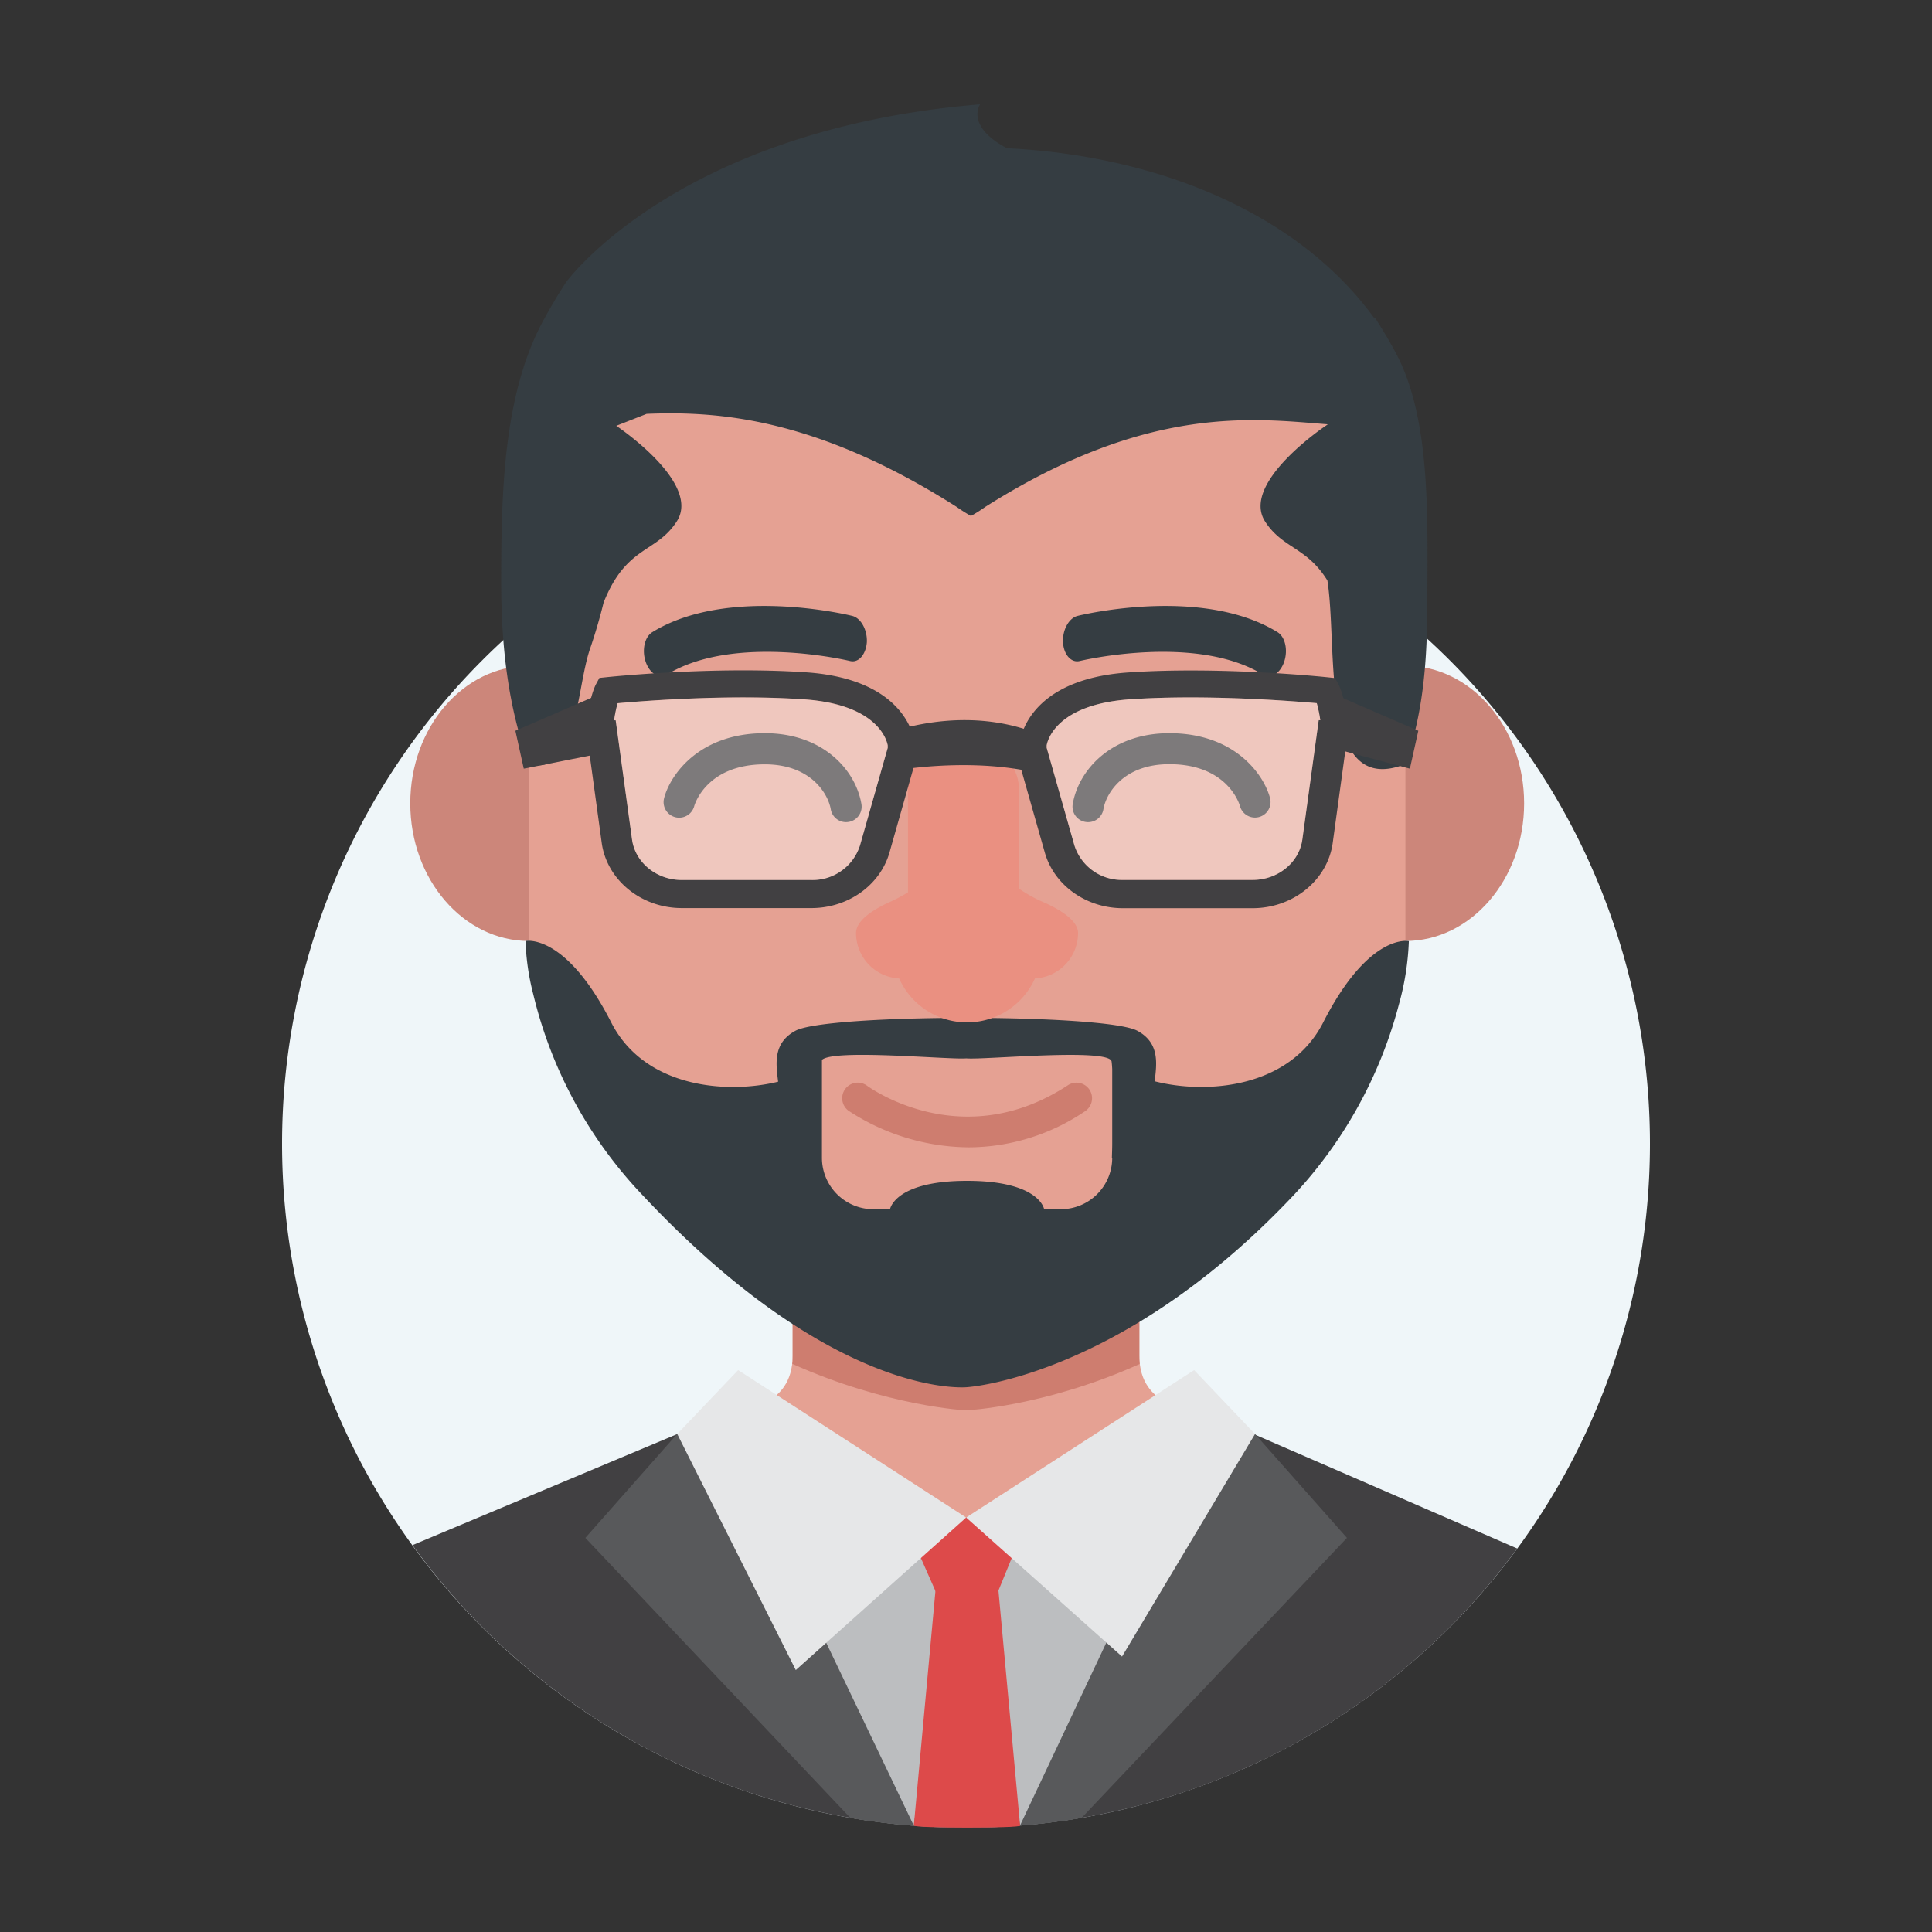 <svg id="Layer_1" data-name="Layer 1" xmlns="http://www.w3.org/2000/svg" viewBox="0 0 500 500"><rect x="0" y="0" width="500" height="500" fill="#333333" stroke="none"/><defs><style>.cls-1{fill:#eff6f9;}.cls-2{fill:#e5a193;}.cls-3{fill:#ce7d6f;}.cls-4{fill:#414042;}.cls-5{fill:#58595b;}.cls-6{fill:#bcbec0;}.cls-7{fill:#dd4a4a;}.cls-8{fill:#cc867a;}.cls-9{fill:#353d42;}.cls-10{fill:#272223;}.cls-11{fill:#ea9081;}.cls-12{fill:#fff;opacity:0.4;}.cls-13{fill:#e6e7e8;}</style></defs><title>Tawk_Avatar-Male</title><path class="cls-1" d="M250,473A177,177,0,1,1,427,296,177,177,0,0,1,250,473"/><path class="cls-2" d="M294.86,350.83v-32l-44.86,32-44.86-32v32c0,13.86-14.11,13.86-14.11,13.86l59,58.72,59-58.72S294.86,364.69,294.86,350.83Z"/><path class="cls-3" d="M294.86,319.7l-44.86,32-44.86-32v32c0,.45,0,.84-.08,1.27C229.65,364,250,365,250,365s20.35-.94,44.94-12c0-.43-.08-.82-.08-1.27Z"/><path class="cls-4" d="M250,473a176.7,176.7,0,0,0,142.66-72.25L316,367.47h-7.14L289.84,389a53.21,53.21,0,0,1-79.68,0l-19-21.53H184l-77.25,32.41A176.71,176.71,0,0,0,250,473"/><path class="cls-5" d="M250,473a177.77,177.77,0,0,1-29.91-2.51L151.49,398l23.78-26.92L250,392.73Z"/><path class="cls-5" d="M250,473a177.74,177.74,0,0,0,29.9-2.51L348.59,398,324.8,371.12,250,392.73Z"/><polygon class="cls-6" points="247.6 394.16 236.49 472.47 209.69 416.51 247.6 394.16"/><polygon class="cls-6" points="252.47 394.16 263.97 472.47 290.38 416.51 252.47 394.16"/><path class="cls-7" d="M264,472.47l-6-65.13-7.67-7.15V400l-.08.08-.08-.08v.16l-7.67,7.15-6,65.13C236.49,473.15,264,473.15,264,472.47Z"/><polygon class="cls-7" points="250.28 392.73 250.19 392.73 233.7 392.73 242.48 412.63 250.23 412.63 250.24 412.63 257.99 412.63 266.11 392.73 250.28 392.73"/><ellipse class="cls-8" cx="136.9" cy="207.91" rx="30.72" ry="35.62"/><ellipse class="cls-8" cx="363.72" cy="207.91" rx="30.72" ry="35.62"/><path class="cls-2" d="M173.58,98.11a36.68,36.68,0,0,0-36.68,36.67V249.15c0,17.7,52.3,102.13,112.41,106.87,44.48,3.51,114.41-78.5,114.41-106.87V134.78c0-37.28.29-36.67-36.68-36.67Z"/><path class="cls-9" d="M342.44,264.61c-8.68,17-30.19,18.66-43.61,15.22.52-4.48,1.38-9.89-4.47-13.06-8.24-4.47-80.28-4.47-88.52,0-5.9,3.2-5,8.66-4.46,13.17-13.45,3.29-34.61,1.53-43.19-15.33C146.31,241.3,136,243.53,136,243.53A63.42,63.42,0,0,0,138,257.28a113.84,113.84,0,0,0,28.21,51.94C216.31,362.63,250.31,359,250.31,359s39-2.44,82.78-47.9a115.11,115.11,0,0,0,29-51.35,69.9,69.9,0,0,0,2.52-16.19S354.32,241.3,342.44,264.61Zm-68,48.33h-4.22s-1.16-7.34-19.94-7.34-19.94,7.34-19.94,7.34h-4.22a13.3,13.3,0,0,1-13.4-13.19V274.3c3-2.9,33.26,0,37.35-.4,4.28.45,37.15-2.77,37.61.83.07.52.12,1.18.16,1.93v19.26c0,1.42-.06,2.74-.09,3.86l.09,0v0A13.3,13.3,0,0,1,274.47,312.94Z"/><path class="cls-10" d="M219,212.77a4,4,0,0,1-4-3.35c-.7-4-5.16-11.61-17.07-11.61-15.06,0-18.14,10.35-18.26,10.8a4,4,0,0,1-7.8-2.05c1.5-5.82,8.87-16.81,26.06-16.81,15,0,23.49,9.48,25,18.3a4,4,0,0,1-3.28,4.66A4.23,4.23,0,0,1,219,212.77Z"/><path class="cls-10" d="M281.63,212.77a4,4,0,0,1-4-4.72c1.52-8.82,10-18.3,25-18.3,17.19,0,24.56,11,26.06,16.81a4,4,0,0,1-7.8,2c-.15-.52-3.26-10.79-18.26-10.79-11.91,0-16.37,7.6-17.06,11.61A4,4,0,0,1,281.63,212.77Z"/><path class="cls-11" d="M279,241.47c0-3.14-4.39-6-9.24-8.11-6.07-2.64-11.14-7-15.49-12-3.14-3.6-6.15-3.16-9.06.56a40.52,40.52,0,0,1-15.17,11.62c-4.53,2.1-8.5,4.87-8.5,7.91a11.79,11.79,0,0,0,11.16,11.77,19.26,19.26,0,0,0,35.14,0A11.79,11.79,0,0,0,279,241.47Z"/><path class="cls-9" d="M221,171.13a3.08,3.08,0,0,1-1-.06c-.29-.08-30-7.16-47.39,3.51-2,1.23-4.45-.24-5.5-3.28s-.28-6.48,1.71-7.7c19.41-11.95,50.42-4.54,51.73-4.21,2.25.55,3.94,3.6,3.79,6.83C224.12,168.93,222.73,170.9,221,171.13Z"/><path class="cls-9" d="M278.43,171.13a3.06,3.06,0,0,0,1-.06c.3-.08,30-7.16,47.4,3.51,2,1.23,4.45-.24,5.5-3.28s.28-6.48-1.71-7.7c-19.42-11.95-50.42-4.54-51.74-4.21-2.24.55-3.93,3.6-3.78,6.83C275.26,168.93,276.66,170.9,278.43,171.13Z"/><path class="cls-3" d="M250.79,296.93a57.48,57.48,0,0,1-31.19-9.47,4,4,0,0,1,4.78-6.49c1.07.78,24.88,17.69,52-.12a4,4,0,1,1,4.42,6.74A54,54,0,0,1,250.79,296.93Z"/><rect class="cls-11" x="234.98" y="192.29" width="28.66" height="52.29" rx="11.31" ry="11.31"/><path class="cls-9" d="M361.27,91.41q-2.55-4.77-5.5-9.28a2.18,2.18,0,0,0-.09.23c-20.36-28.09-57.61-42.18-95.09-44C249.75,32.6,253.64,27,253.64,27c-78.5,6.5-107.11,46-107.11,46q-3.27,5-6.11,10.3c-10.19,19.08-10.71,44.33-10.71,67.48,0,16.51,1.8,32.29,7.19,46.94,12.59,3.45,12.15-19.26,15.83-29.9h0v0c1.34-3.88,2.49-7.84,3.48-11.87,5.92-14.86,13.56-12.7,18.93-21,6.5-10-15.65-24.75-15.65-24.75l7.86-3.09c18.46-.75,43.87,1,80.12,24a44.52,44.52,0,0,0,3.81,2.42,41.81,41.81,0,0,0,3.76-2.38c42.19-26.67,69.63-22.8,88.59-21.34l-.55.4S320.93,125,327.43,135c4.55,7,10.72,6.52,16.1,15.23,2.76,17.33-2.27,56.27,20.07,47.56,4.86-13.19,5.8-27.46,5.8-42.34C369.4,134.62,370.45,108.6,361.27,91.41Z"/><polygon class="cls-4" points="133.38 189.12 157.31 178.74 154.75 195.13 135.55 198.93 133.38 189.12"/><polygon class="cls-4" points="367.06 189.12 343.12 178.74 345.65 193.81 364.88 198.93 367.06 189.12"/><path class="cls-4" d="M232.24,188.89a37.46,37.46,0,0,1,.41,10.36c6.6-1,21.88-2.54,35.84.83a22.69,22.69,0,0,1,1.81-9.45C263.31,187.46,250.17,183.81,232.24,188.89Z"/><path class="cls-4" d="M236.74,194.74V192.4c-.06-.68-1.71-16.6-28.12-18.4-23.74-1.62-50.53,1.14-51.66,1.26l-1.84.19-.88,1.63c-.23.43-1.68,3.38-2.47,10.18l-.27,0,.15,1.09c-.06.55-.11,1.12-.15,1.72a4.05,4.05,0,0,1,.35-.21l3.87,28.25c1.32,9.63,10.23,16.9,20.73,16.9H210c9.49,0,17.8-5.93,20.21-14.42l7.29-25.69Zm-14.16,24a12.86,12.86,0,0,1-12.55,9H176.44c-6.52,0-12.05-4.51-12.87-10.49l-4.23-30.85-.41,0a34.63,34.63,0,0,1,.91-4.41c6.89-.62,29-2.35,48.3-1s21.43,10.87,21.6,11.92v.63Z"/><path class="cls-4" d="M263.09,194.93l7.3,25.69c2.4,8.49,10.71,14.42,20.2,14.42h33.59c10.5,0,19.41-7.27,20.73-16.9l3.87-28.25a4.05,4.05,0,0,1,.35.21c0-.6-.09-1.17-.15-1.72l.15-1.09-.27,0c-.79-6.8-2.24-9.75-2.47-10.18l-.88-1.63-1.84-.19c-1.13-.12-27.92-2.88-51.66-1.26-26.41,1.8-28.06,17.72-28.12,18.4v2.34Zm7.79-1.4v-.63c.17-1.05,2.28-10.6,21.6-11.92s41.41.41,48.3,1a34.63,34.63,0,0,1,.91,4.41l-.41,0-4.23,30.85c-.81,6-6.35,10.49-12.87,10.49H290.59a12.86,12.86,0,0,1-12.55-9Z"/><path class="cls-12" d="M222.58,218.76a12.86,12.86,0,0,1-12.55,9H176.44c-6.52,0-12.05-4.51-12.87-10.49l-4.23-30.85-.41,0a34.63,34.63,0,0,1,.91-4.41c6.89-.62,29-2.35,48.3-1s21.43,10.87,21.6,11.92v.63Z"/><path class="cls-12" d="M270.88,193.53v-.63c.17-1.05,2.28-10.6,21.6-11.92s41.41.41,48.3,1a34.63,34.63,0,0,1,.91,4.41l-.41,0-4.23,30.85c-.81,6-6.35,10.49-12.87,10.49H290.59a12.86,12.86,0,0,1-12.55-9Z"/><polygon class="cls-13" points="250.04 392.73 205.95 432.21 175.27 371.12 191.03 354.58 250.04 392.73"/><polygon class="cls-13" points="250.04 392.73 290.38 428.71 324.8 371.12 309.04 354.58 250.04 392.73"/></svg>